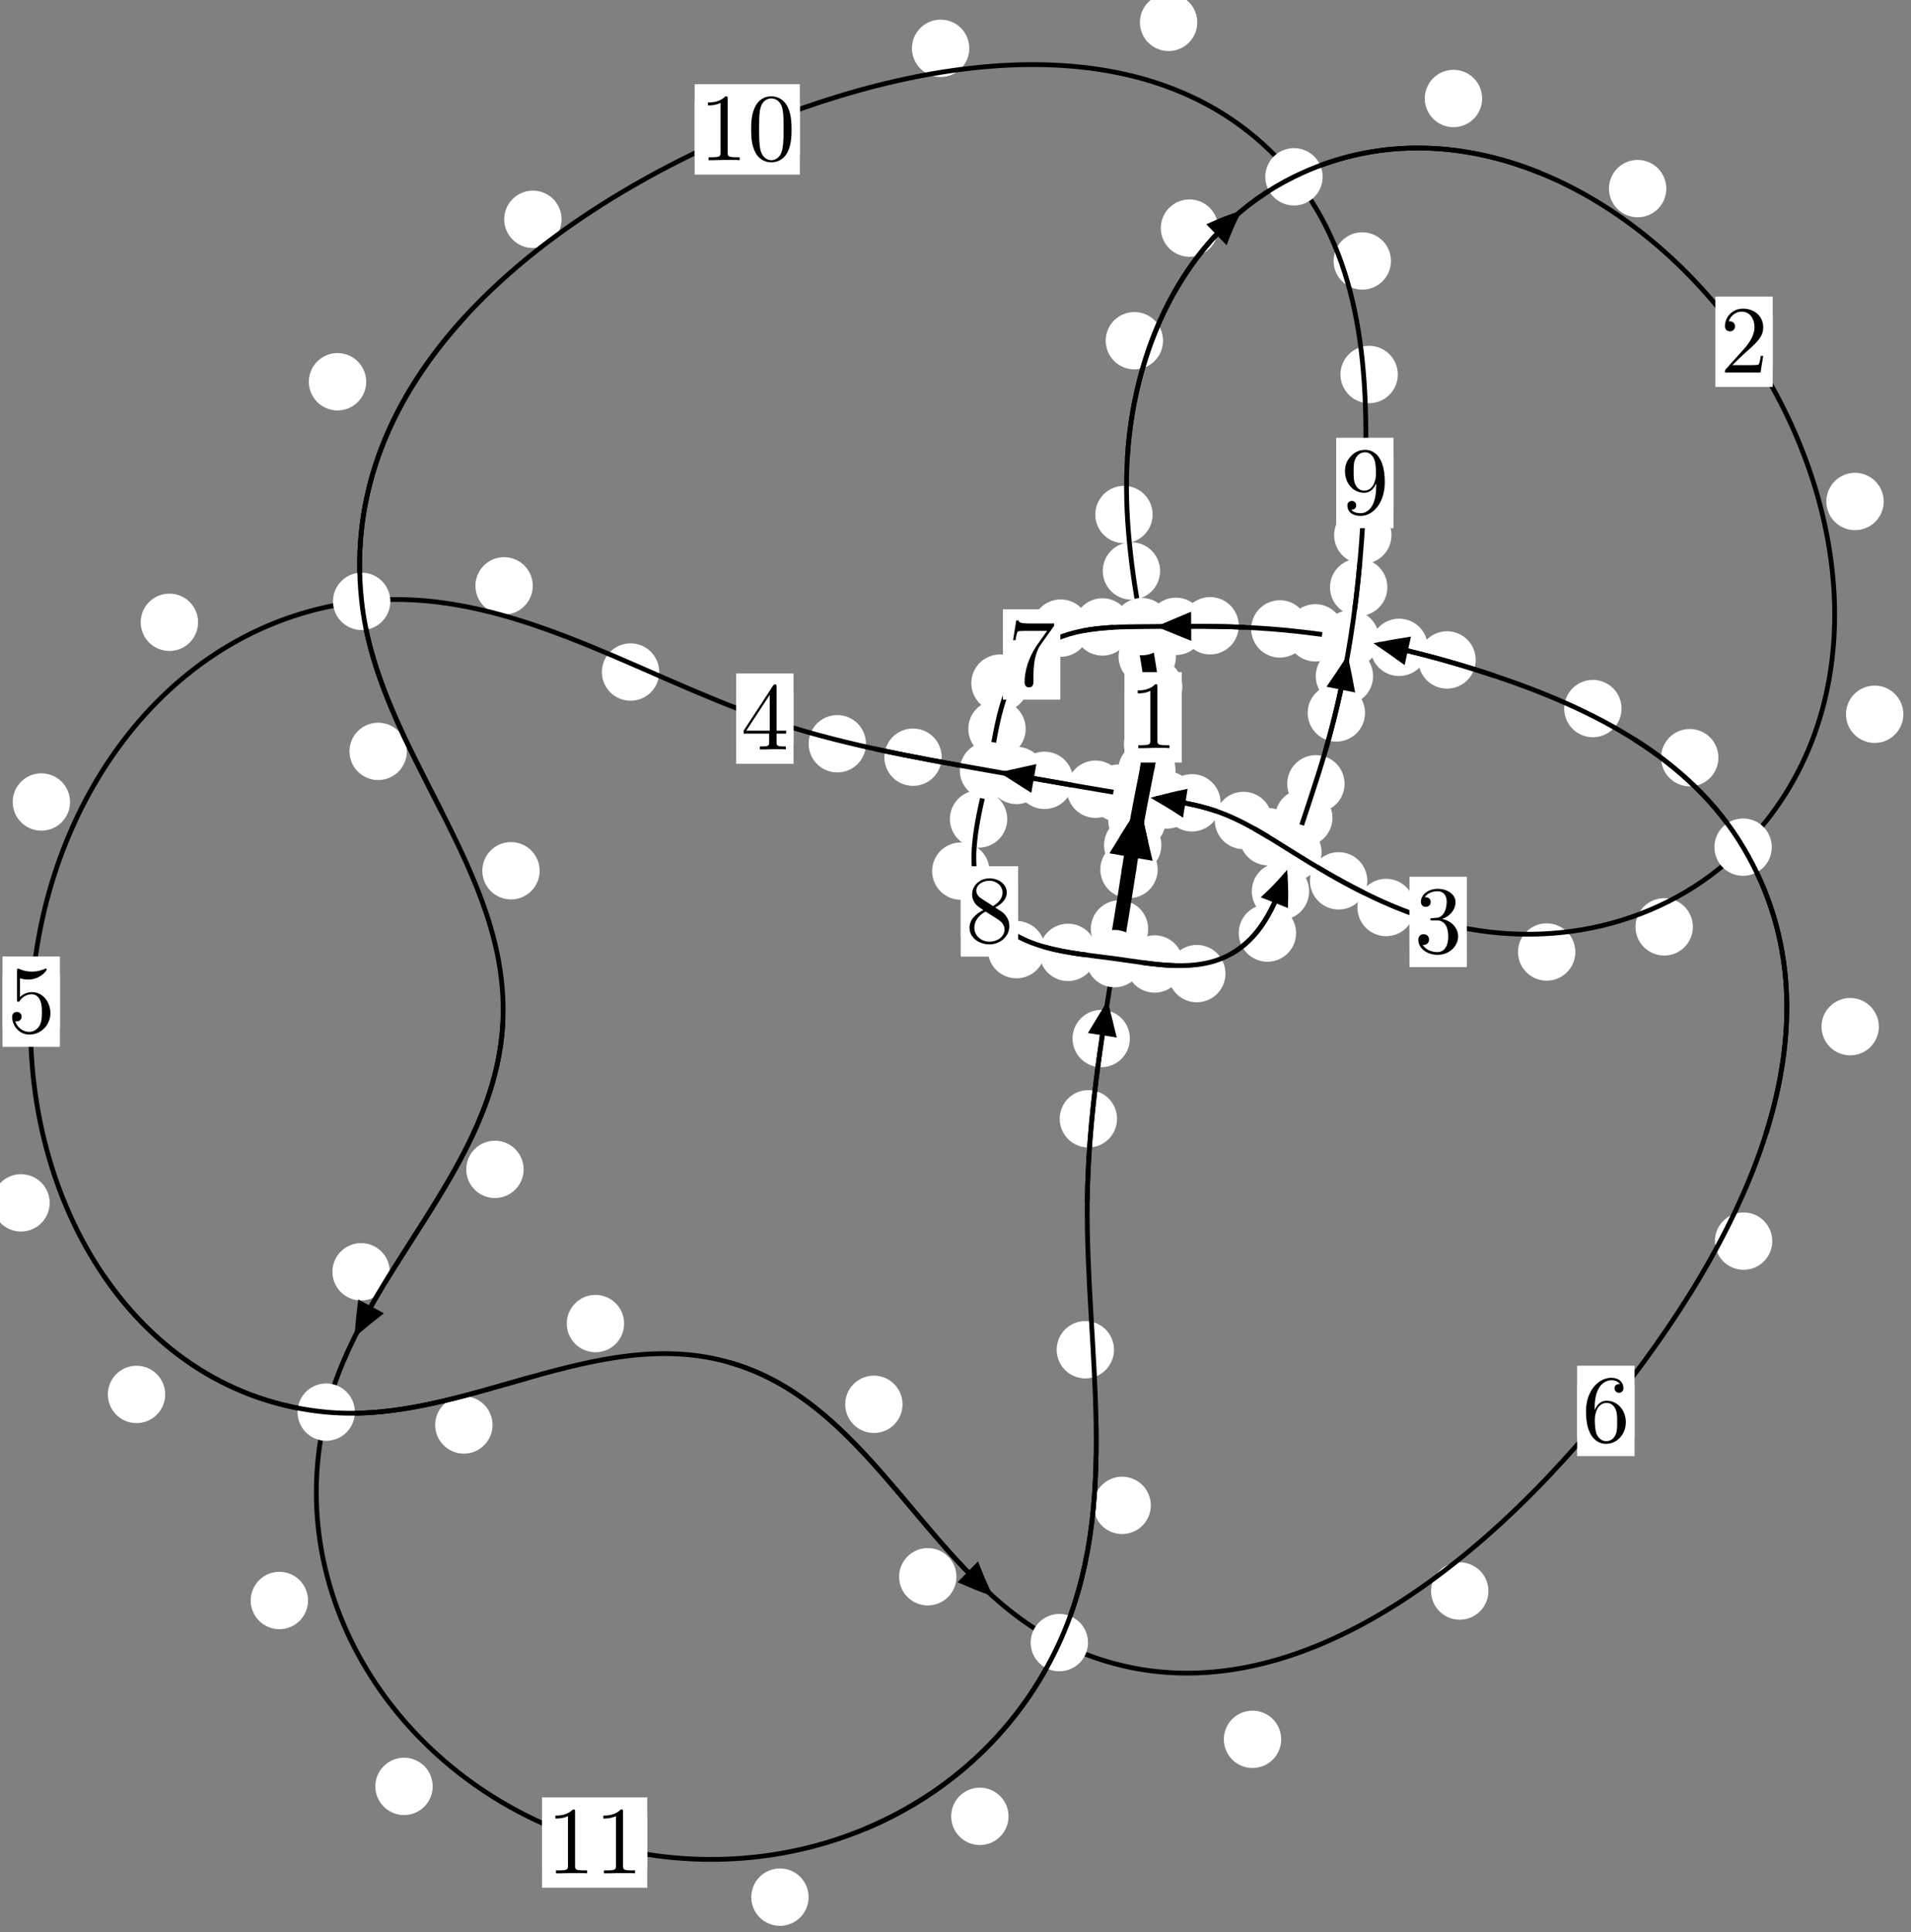 <?xml version="1.0"?>
<!-- Created by MetaPost 1.999 on 2021.07.06:0003 -->
<svg version="1.1" xmlns="http://www.w3.org/2000/svg" xmlns:xlink="http://www.w3.org/1999/xlink" width="199.184" height="201.347" viewBox="0 0 199.184 201.347">
<rect x="0" y="0" width="199.184" height="201.347" fill="#808080" stroke="none"/>
<!-- Original BoundingBox: -119.799850 -117.690781 79.384613 83.656250 -->
  <defs>
    <g transform="scale(0.01,0.01)" id="GLYPHcmr10_48">
      <path style="fill-rule: evenodd;" d="M460 -320C460 -400,455 -480,420 -554C374 -650,292 -666,250 -666C190 -666,117 -640,76 -547C44 -478,39 -400,39 -320C39 -245,43 -155,84 -79C127 2,200 22,249 22C303 22,379 1,423 -94C455 -163,460 -241,460 -320M249 -0C210 -0,151 -25,133 -121C122 -181,122 -273,122 -332C122 -396,122 -462,130 -516C149 -635,224 -644,249 -644C282 -644,348 -626,367 -527C377 -471,377 -395,377 -332C377 -257,377 -189,366 -125C351 -30,294 -0,249 -0"></path>
    </g>
    <g transform="scale(0.01,0.01)" id="GLYPHcmr10_49">
      <path style="fill-rule: evenodd;" d="M294 -640C294 -664,294 -666,271 -666C209 -602,121 -602,89 -602L89 -571C109 -571,168 -571,220 -597L220 -79C220 -43,217 -31,127 -31L95 -31L95 -0L257 -0L130 -3L217 -3L257 -3L297 -3L384 -3L419 -0L419 -31L387 -31C297 -31,294 -42,294 -79"></path>
    </g>
    <g transform="scale(0.01,0.01)" id="GLYPHcmr10_50">
      <path style="fill-rule: evenodd;" d="M127 -77L233 -180C389 -318,449 -372,449 -472C449 -586,359 -666,237 -666C124 -666,50 -574,50 -485C50 -429,100 -429,103 -429C120 -429,155 -441,155 -482C155 -508,137 -534,102 -534C94 -534,92 -534,89 -533C112 -598,166 -635,224 -635C315 -635,358 -554,358 -472C358 -392,308 -313,253 -251L61 -37C50 -26,50 -24,50 -0L421 -0L449 -174L424 -174C419 -144,412 -100,402 -85C395 -77,329 -77,307 -77"></path>
    </g>
    <g transform="scale(0.01,0.01)" id="GLYPHcmr10_51">
      <path style="fill-rule: evenodd;" d="M290 -352C372 -379,430 -449,430 -528C430 -610,342 -666,246 -666C145 -666,69 -606,69 -530C69 -497,91 -478,120 -478C151 -478,171 -500,171 -529C171 -579,124 -579,109 -579C140 -628,206 -641,242 -641C283 -641,338 -619,338 -529C338 -517,336 -459,310 -415C280 -367,246 -364,221 -363C213 -362,189 -360,182 -360C174 -359,167 -358,167 -348C167 -337,174 -337,191 -337L235 -337C317 -337,354 -269,354 -171C354 -35,285 -6,241 -6C198 -6,123 -23,88 -82C123 -77,154 -99,154 -137C154 -173,127 -193,98 -193C74 -193,42 -179,42 -135C42 -44,135 22,244 22C366 22,457 -69,457 -171C457 -253,394 -331,290 -352"></path>
    </g>
    <g transform="scale(0.01,0.01)" id="GLYPHcmr10_52">
      <path style="fill-rule: evenodd;" d="M294 -165L294 -78C294 -42,292 -31,218 -31L197 -31L197 -0L332 -0L238 -3L290 -3L332 -3L374 -3L427 -3L468 -0L468 -31L447 -31C373 -31,371 -42,371 -78L371 -165L471 -165L471 -196L371 -196L371 -651C371 -671,371 -677,355 -677C346 -677,343 -677,335 -665L28 -196L28 -165M300 -196L56 -196L300 -569"></path>
    </g>
    <g transform="scale(0.01,0.01)" id="GLYPHcmr10_53">
      <path style="fill-rule: evenodd;" d="M449 -201C449 -320,367 -420,259 -420C211 -420,168 -404,132 -369L132 -564C152 -558,185 -551,217 -551C340 -551,410 -642,410 -655C410 -661,407 -666,400 -666C399 -666,397 -666,392 -663C372 -654,323 -634,256 -634C216 -634,170 -641,123 -662C115 -665,113 -665,111 -665C101 -665,101 -657,101 -641L101 -345C101 -327,101 -319,115 -319C122 -319,124 -322,128 -328C139 -344,176 -398,257 -398C309 -398,334 -352,342 -334C358 -297,360 -258,360 -208C360 -173,360 -113,336 -71C312 -32,275 -6,229 -6C156 -6,99 -59,82 -118C85 -117,88 -116,99 -116C132 -116,149 -141,149 -165C149 -189,132 -214,99 -214C85 -214,50 -207,50 -161C50 -75,119 22,231 22C347 22,449 -74,449 -201"></path>
    </g>
    <g transform="scale(0.01,0.01)" id="GLYPHcmr10_54">
      <path style="fill-rule: evenodd;" d="M132 -328L132 -352C132 -605,256 -641,307 -641C331 -641,373 -635,395 -601C380 -601,340 -601,340 -556C340 -525,364 -510,386 -510C402 -510,432 -519,432 -558C432 -618,388 -666,305 -666C177 -666,42 -537,42 -316C42 -49,158 22,251 22C362 22,457 -72,457 -204C457 -331,368 -427,257 -427C189 -427,152 -376,132 -328M251 -6C188 -6,158 -66,152 -81C134 -128,134 -208,134 -226C134 -304,166 -404,256 -404C272 -404,318 -404,349 -342C367 -305,367 -254,367 -205C367 -157,367 -107,350 -71C320 -11,274 -6,251 -6"></path>
    </g>
    <g transform="scale(0.01,0.01)" id="GLYPHcmr10_55">
      <path style="fill-rule: evenodd;" d="M476 -609C485 -621,485 -623,485 -644L242 -644C120 -644,118 -657,114 -676L89 -676L56 -470L81 -470C84 -486,93 -549,106 -561C113 -567,191 -567,204 -567L411 -567C400 -551,321 -442,299 -409C209 -274,176 -135,176 -33C176 -23,176 22,222 22C268 22,268 -23,268 -33L268 -84C268 -139,271 -194,279 -248C283 -271,297 -357,341 -419"></path>
    </g>
    <g transform="scale(0.01,0.01)" id="GLYPHcmr10_56">
      <path style="fill-rule: evenodd;" d="M163 -457C117 -487,113 -521,113 -538C113 -599,178 -641,249 -641C322 -641,386 -589,386 -517C386 -460,347 -412,287 -377M309 -362C381 -399,430 -451,430 -517C430 -609,341 -666,250 -666C150 -666,69 -592,69 -499C69 -481,71 -436,113 -389C124 -377,161 -352,186 -335C128 -306,42 -250,42 -151C42 -45,144 22,249 22C362 22,457 -61,457 -168C457 -204,446 -249,408 -291C389 -312,373 -322,309 -362M209 -320L332 -242C360 -223,407 -193,407 -132C407 -58,332 -6,250 -6C164 -6,92 -68,92 -151C92 -209,124 -273,209 -320"></path>
    </g>
    <g transform="scale(0.01,0.01)" id="GLYPHcmr10_57">
      <path style="fill-rule: evenodd;" d="M367 -318L367 -286C367 -52,263 -6,205 -6C188 -6,134 -8,107 -42C151 -42,159 -71,159 -88C159 -119,135 -134,113 -134C97 -134,67 -125,67 -86C67 -19,121 22,206 22C335 22,457 -114,457 -329C457 -598,342 -666,253 -666C198 -666,149 -648,106 -603C65 -558,42 -516,42 -441C42 -316,130 -218,242 -218C303 -218,344 -260,367 -318M243 -241C227 -241,181 -241,150 -304C132 -341,132 -391,132 -440C132 -494,132 -541,153 -578C180 -628,218 -641,253 -641C299 -641,332 -607,349 -562C361 -530,365 -467,365 -421C365 -338,331 -241,243 -241"></path>
    </g>
  </defs>
  <path d="M121.051 88.066C121.051 87.274,120.736 86.514,120.176 85.953C119.615 85.393,118.855 85.078,118.062 85.078C117.27 85.078,116.51 85.393,115.949 85.953C115.389 86.514,115.074 87.274,115.074 88.066C115.074 88.859,115.389 89.619,115.949 90.18C116.51 90.74,117.27 91.055,118.062 91.055C118.855 91.055,119.615 90.74,120.176 90.18C120.736 89.619,121.051 88.859,121.051 88.066Z" style="fill: rgb(100%,100%,100%);stroke: none;"></path>
  <path d="M120.665 90.614C120.665 89.821,120.35 89.061,119.79 88.5C119.229 87.94,118.469 87.625,117.677 87.625C116.884 87.625,116.124 87.94,115.563 88.5C115.003 89.061,114.688 89.821,114.688 90.614C114.688 91.406,115.003 92.166,115.563 92.727C116.124 93.287,116.884 93.602,117.677 93.602C118.469 93.602,119.229 93.287,119.79 92.727C120.35 92.166,120.665 91.406,120.665 90.614Z" style="fill: rgb(100%,100%,100%);stroke: none;"></path>
  <path d="M122.525 80.271C122.525 79.478,122.21 78.718,121.649 78.158C121.089 77.597,120.328 77.282,119.536 77.282C118.743 77.282,117.983 77.597,117.422 78.158C116.862 78.718,116.547 79.478,116.547 80.271C116.547 81.064,116.862 81.824,117.422 82.384C117.983 82.945,118.743 83.26,119.536 83.26C120.328 83.26,121.089 82.945,121.649 82.384C122.21 81.824,122.525 81.064,122.525 80.271Z" style="fill: rgb(100%,100%,100%);stroke: none;"></path>
  <path d="M121.492 85.528C121.492 84.735,121.178 83.975,120.617 83.415C120.057 82.854,119.296 82.539,118.504 82.539C117.711 82.539,116.951 82.854,116.39 83.415C115.83 83.975,115.515 84.735,115.515 85.528C115.515 86.321,115.83 87.081,116.39 87.641C116.951 88.202,117.711 88.517,118.504 88.517C119.296 88.517,120.057 88.202,120.617 87.641C121.178 87.081,121.492 86.321,121.492 85.528Z" style="fill: rgb(100%,100%,100%);stroke: none;"></path>
  <path d="M123.234 71.57C123.234 70.777,122.919 70.017,122.358 69.457C121.798 68.896,121.038 68.581,120.245 68.581C119.452 68.581,118.692 68.896,118.132 69.457C117.571 70.017,117.256 70.777,117.256 71.57C117.256 72.363,117.571 73.123,118.132 73.683C118.692 74.244,119.452 74.559,120.245 74.559C121.038 74.559,121.798 74.244,122.358 73.683C122.919 73.123,123.234 72.363,123.234 71.57Z" style="fill: rgb(100%,100%,100%);stroke: none;"></path>
  <path d="M123.126 77.54C123.126 76.748,122.811 75.988,122.25 75.427C121.69 74.867,120.93 74.552,120.137 74.552C119.344 74.552,118.584 74.867,118.024 75.427C117.463 75.988,117.148 76.748,117.148 77.54C117.148 78.333,117.463 79.093,118.024 79.654C118.584 80.214,119.344 80.529,120.137 80.529C120.93 80.529,121.69 80.214,122.25 79.654C122.811 79.093,123.126 78.333,123.126 77.54Z" style="fill: rgb(100%,100%,100%);stroke: none;"></path>
  <path d="M120.917 59.5C120.917 58.707,120.602 57.947,120.042 57.387C119.481 56.826,118.721 56.511,117.928 56.511C117.136 56.511,116.376 56.826,115.815 57.387C115.255 57.947,114.94 58.707,114.94 59.5C114.94 60.293,115.255 61.053,115.815 61.613C116.376 62.174,117.136 62.489,117.928 62.489C118.721 62.489,119.481 62.174,120.042 61.613C120.602 61.053,120.917 60.293,120.917 59.5Z" style="fill: rgb(100%,100%,100%);stroke: none;"></path>
  <path d="M122.567 68.432C122.567 67.64,122.253 66.879,121.692 66.319C121.132 65.758,120.371 65.444,119.579 65.444C118.786 65.444,118.026 65.758,117.465 66.319C116.905 66.879,116.59 67.64,116.59 68.432C116.59 69.225,116.905 69.985,117.465 70.546C118.026 71.106,118.786 71.421,119.579 71.421C120.371 71.421,121.132 71.106,121.692 70.546C122.253 69.985,122.567 69.225,122.567 68.432Z" style="fill: rgb(100%,100%,100%);stroke: none;"></path>
  <path d="M121.224 35.505C121.224 34.712,120.909 33.952,120.348 33.391C119.788 32.831,119.028 32.516,118.235 32.516C117.442 32.516,116.682 32.831,116.122 33.391C115.561 33.952,115.246 34.712,115.246 35.505C115.246 36.297,115.561 37.057,116.122 37.618C116.682 38.178,117.442 38.493,118.235 38.493C119.028 38.493,119.788 38.178,120.348 37.618C120.909 37.057,121.224 36.297,121.224 35.505Z" style="fill: rgb(100%,100%,100%);stroke: none;"></path>
  <path d="M120.139 53.623C120.139 52.83,119.824 52.07,119.263 51.509C118.703 50.949,117.943 50.634,117.15 50.634C116.357 50.634,115.597 50.949,115.037 51.509C114.476 52.07,114.161 52.83,114.161 53.623C114.161 54.415,114.476 55.176,115.037 55.736C115.597 56.297,116.357 56.611,117.15 56.611C117.943 56.611,118.703 56.297,119.263 55.736C119.824 55.176,120.139 54.415,120.139 53.623Z" style="fill: rgb(100%,100%,100%);stroke: none;"></path>
  <path d="M154.483 10.265C154.483 9.473,154.168 8.712,153.608 8.152C153.047 7.591,152.287 7.277,151.495 7.277C150.702 7.277,149.942 7.591,149.381 8.152C148.821 8.712,148.506 9.473,148.506 10.265C148.506 11.058,148.821 11.818,149.381 12.379C149.942 12.939,150.702 13.254,151.495 13.254C152.287 13.254,153.047 12.939,153.608 12.379C154.168 11.818,154.483 11.058,154.483 10.265Z" style="fill: rgb(100%,100%,100%);stroke: none;"></path>
  <path d="M126.969 23.772C126.969 22.979,126.654 22.219,126.094 21.658C125.533 21.098,124.773 20.783,123.981 20.783C123.188 20.783,122.428 21.098,121.867 21.658C121.307 22.219,120.992 22.979,120.992 23.772C120.992 24.564,121.307 25.324,121.867 25.885C122.428 26.445,123.188 26.76,123.981 26.76C124.773 26.76,125.533 26.445,126.094 25.885C126.654 25.324,126.969 24.564,126.969 23.772Z" style="fill: rgb(100%,100%,100%);stroke: none;"></path>
  <path d="M196.338 52.261C196.338 51.468,196.023 50.708,195.463 50.147C194.902 49.587,194.142 49.272,193.349 49.272C192.557 49.272,191.796 49.587,191.236 50.147C190.675 50.708,190.36 51.468,190.36 52.261C190.36 53.053,190.675 53.813,191.236 54.374C191.796 54.934,192.557 55.249,193.349 55.249C194.142 55.249,194.902 54.934,195.463 54.374C196.023 53.813,196.338 53.053,196.338 52.261Z" style="fill: rgb(100%,100%,100%);stroke: none;"></path>
  <path d="M173.68 19.654C173.68 18.862,173.365 18.101,172.805 17.541C172.244 16.98,171.484 16.666,170.691 16.666C169.899 16.666,169.139 16.98,168.578 17.541C168.018 18.101,167.703 18.862,167.703 19.654C167.703 20.447,168.018 21.207,168.578 21.768C169.139 22.328,169.899 22.643,170.691 22.643C171.484 22.643,172.244 22.328,172.805 21.768C173.365 21.207,173.68 20.447,173.68 19.654Z" style="fill: rgb(100%,100%,100%);stroke: none;"></path>
  <path d="M176.447 96.591C176.447 95.798,176.132 95.038,175.572 94.477C175.011 93.917,174.251 93.602,173.459 93.602C172.666 93.602,171.906 93.917,171.345 94.477C170.785 95.038,170.47 95.798,170.47 96.591C170.47 97.383,170.785 98.144,171.345 98.704C171.906 99.265,172.666 99.579,173.459 99.579C174.251 99.579,175.011 99.265,175.572 98.704C176.132 98.144,176.447 97.383,176.447 96.591Z" style="fill: rgb(100%,100%,100%);stroke: none;"></path>
  <path d="M198.385 74.434C198.385 73.642,198.07 72.881,197.509 72.321C196.949 71.76,196.189 71.446,195.396 71.446C194.603 71.446,193.843 71.76,193.283 72.321C192.722 72.881,192.407 73.642,192.407 74.434C192.407 75.227,192.722 75.987,193.283 76.548C193.843 77.108,194.603 77.423,195.396 77.423C196.189 77.423,196.949 77.108,197.509 76.548C198.07 75.987,198.385 75.227,198.385 74.434Z" style="fill: rgb(100%,100%,100%);stroke: none;"></path>
  <path d="M147.461 94.57C147.461 93.778,147.146 93.018,146.585 92.457C146.025 91.897,145.265 91.582,144.472 91.582C143.679 91.582,142.919 91.897,142.359 92.457C141.798 93.018,141.483 93.778,141.483 94.57C141.483 95.363,141.798 96.123,142.359 96.684C142.919 97.244,143.679 97.559,144.472 97.559C145.265 97.559,146.025 97.244,146.585 96.684C147.146 96.123,147.461 95.363,147.461 94.57Z" style="fill: rgb(100%,100%,100%);stroke: none;"></path>
  <path d="M164.199 99.209C164.199 98.417,163.884 97.657,163.324 97.096C162.763 96.536,162.003 96.221,161.21 96.221C160.418 96.221,159.657 96.536,159.097 97.096C158.536 97.657,158.222 98.417,158.222 99.209C158.222 100.002,158.536 100.762,159.097 101.323C159.657 101.883,160.418 102.198,161.21 102.198C162.003 102.198,162.763 101.883,163.324 101.323C163.884 100.762,164.199 100.002,164.199 99.209Z" style="fill: rgb(100%,100%,100%);stroke: none;"></path>
  <path d="M135.162 87.194C135.162 86.401,134.847 85.641,134.287 85.08C133.726 84.52,132.966 84.205,132.174 84.205C131.381 84.205,130.621 84.52,130.06 85.08C129.5 85.641,129.185 86.401,129.185 87.194C129.185 87.986,129.5 88.746,130.06 89.307C130.621 89.867,131.381 90.182,132.174 90.182C132.966 90.182,133.726 89.867,134.287 89.307C134.847 88.746,135.162 87.986,135.162 87.194Z" style="fill: rgb(100%,100%,100%);stroke: none;"></path>
  <path d="M142.514 91.794C142.514 91.001,142.199 90.241,141.639 89.681C141.078 89.12,140.318 88.805,139.525 88.805C138.733 88.805,137.973 89.12,137.412 89.681C136.852 90.241,136.537 91.001,136.537 91.794C136.537 92.587,136.852 93.347,137.412 93.907C137.973 94.468,138.733 94.783,139.525 94.783C140.318 94.783,141.078 94.468,141.639 93.907C142.199 93.347,142.514 92.587,142.514 91.794Z" style="fill: rgb(100%,100%,100%);stroke: none;"></path>
  <path d="M127.224 83.662C127.224 82.869,126.909 82.109,126.349 81.548C125.788 80.988,125.028 80.673,124.235 80.673C123.443 80.673,122.683 80.988,122.122 81.548C121.562 82.109,121.247 82.869,121.247 83.662C121.247 84.454,121.562 85.215,122.122 85.775C122.683 86.336,123.443 86.651,124.235 86.651C125.028 86.651,125.788 86.336,126.349 85.775C126.909 85.215,127.224 84.454,127.224 83.662Z" style="fill: rgb(100%,100%,100%);stroke: none;"></path>
  <path d="M132.599 85.502C132.599 84.709,132.284 83.949,131.723 83.389C131.163 82.828,130.403 82.513,129.61 82.513C128.817 82.513,128.057 82.828,127.497 83.389C126.936 83.949,126.621 84.709,126.621 85.502C126.621 86.295,126.936 87.055,127.497 87.615C128.057 88.176,128.817 88.491,129.61 88.491C130.403 88.491,131.163 88.176,131.723 87.615C132.284 87.055,132.599 86.295,132.599 85.502Z" style="fill: rgb(100%,100%,100%);stroke: none;"></path>
  <path d="M119.577 82.657C119.577 81.865,119.263 81.105,118.702 80.544C118.142 79.984,117.381 79.669,116.589 79.669C115.796 79.669,115.036 79.984,114.475 80.544C113.915 81.105,113.6 81.865,113.6 82.657C113.6 83.45,113.915 84.21,114.475 84.771C115.036 85.331,115.796 85.646,116.589 85.646C117.381 85.646,118.142 85.331,118.702 84.771C119.263 84.21,119.577 83.45,119.577 82.657Z" style="fill: rgb(100%,100%,100%);stroke: none;"></path>
  <path d="M124.593 83.37C124.593 82.577,124.278 81.817,123.717 81.257C123.157 80.696,122.397 80.381,121.604 80.381C120.811 80.381,120.051 80.696,119.491 81.257C118.93 81.817,118.615 82.577,118.615 83.37C118.615 84.163,118.93 84.923,119.491 85.483C120.051 86.044,120.811 86.359,121.604 86.359C122.397 86.359,123.157 86.044,123.717 85.483C124.278 84.923,124.593 84.163,124.593 83.37Z" style="fill: rgb(100%,100%,100%);stroke: none;"></path>
  <path d="M111.857 81.321C111.857 80.528,111.542 79.768,110.982 79.208C110.421 78.647,109.661 78.332,108.868 78.332C108.076 78.332,107.316 78.647,106.755 79.208C106.195 79.768,105.88 80.528,105.88 81.321C105.88 82.114,106.195 82.874,106.755 83.434C107.316 83.995,108.076 84.31,108.868 84.31C109.661 84.31,110.421 83.995,110.982 83.434C111.542 82.874,111.857 82.114,111.857 81.321Z" style="fill: rgb(100%,100%,100%);stroke: none;"></path>
  <path d="M117.177 82.245C117.177 81.452,116.862 80.692,116.302 80.131C115.741 79.571,114.981 79.256,114.188 79.256C113.396 79.256,112.635 79.571,112.075 80.131C111.514 80.692,111.2 81.452,111.2 82.245C111.2 83.037,111.514 83.798,112.075 84.358C112.635 84.919,113.396 85.233,114.188 85.233C114.981 85.233,115.741 84.919,116.302 84.358C116.862 83.798,117.177 83.037,117.177 82.245Z" style="fill: rgb(100%,100%,100%);stroke: none;"></path>
  <path d="M98.152 78.908C98.152 78.115,97.837 77.355,97.277 76.794C96.716 76.234,95.956 75.919,95.163 75.919C94.371 75.919,93.61 76.234,93.05 76.794C92.49 77.355,92.175 78.115,92.175 78.908C92.175 79.7,92.49 80.46,93.05 81.021C93.61 81.581,94.371 81.896,95.163 81.896C95.956 81.896,96.716 81.581,97.277 81.021C97.837 80.46,98.152 79.7,98.152 78.908Z" style="fill: rgb(100%,100%,100%);stroke: none;"></path>
  <path d="M108.938 80.808C108.938 80.015,108.623 79.255,108.062 78.694C107.502 78.134,106.742 77.819,105.949 77.819C105.156 77.819,104.396 78.134,103.836 78.694C103.275 79.255,102.96 80.015,102.96 80.808C102.96 81.6,103.275 82.361,103.836 82.921C104.396 83.481,105.156 83.796,105.949 83.796C106.742 83.796,107.502 83.481,108.062 82.921C108.623 82.361,108.938 81.6,108.938 80.808Z" style="fill: rgb(100%,100%,100%);stroke: none;"></path>
  <path d="M68.712 70.034C68.712 69.241,68.397 68.481,67.836 67.92C67.276 67.36,66.516 67.045,65.723 67.045C64.93 67.045,64.17 67.36,63.61 67.92C63.049 68.481,62.734 69.241,62.734 70.034C62.734 70.826,63.049 71.586,63.61 72.147C64.17 72.707,64.93 73.022,65.723 73.022C66.516 73.022,67.276 72.707,67.836 72.147C68.397 71.586,68.712 70.826,68.712 70.034Z" style="fill: rgb(100%,100%,100%);stroke: none;"></path>
  <path d="M90.261 77.507C90.261 76.714,89.946 75.954,89.385 75.394C88.825 74.833,88.065 74.518,87.272 74.518C86.479 74.518,85.719 74.833,85.159 75.394C84.598 75.954,84.283 76.714,84.283 77.507C84.283 78.3,84.598 79.06,85.159 79.62C85.719 80.181,86.479 80.496,87.272 80.496C88.065 80.496,88.825 80.181,89.385 79.62C89.946 79.06,90.261 78.3,90.261 77.507Z" style="fill: rgb(100%,100%,100%);stroke: none;"></path>
  <path d="M20.645 64.85C20.645 64.057,20.33 63.297,19.77 62.736C19.209 62.176,18.449 61.861,17.656 61.861C16.864 61.861,16.103 62.176,15.543 62.736C14.982 63.297,14.667 64.057,14.667 64.85C14.667 65.642,14.982 66.402,15.543 66.963C16.103 67.523,16.864 67.838,17.656 67.838C18.449 67.838,19.209 67.523,19.77 66.963C20.33 66.402,20.645 65.642,20.645 64.85Z" style="fill: rgb(100%,100%,100%);stroke: none;"></path>
  <path d="M55.531 61.051C55.531 60.258,55.216 59.498,54.656 58.938C54.095 58.377,53.335 58.062,52.542 58.062C51.75 58.062,50.989 58.377,50.429 58.938C49.868 59.498,49.553 60.258,49.553 61.051C49.553 61.844,49.868 62.604,50.429 63.164C50.989 63.725,51.75 64.04,52.542 64.04C53.335 64.04,54.095 63.725,54.656 63.164C55.216 62.604,55.531 61.844,55.531 61.051Z" style="fill: rgb(100%,100%,100%);stroke: none;"></path>
  <path d="M5.178 125.35C5.178 124.558,4.863 123.798,4.302 123.237C3.742 122.677,2.982 122.362,2.189 122.362C1.396 122.362,0.636 122.677,0.076 123.237C-0.485 123.798,-0.8 124.558,-0.8 125.35C-0.8 126.143,-0.485 126.903,0.076 127.464C0.636 128.024,1.396 128.339,2.189 128.339C2.982 128.339,3.742 128.024,4.302 127.464C4.863 126.903,5.178 126.143,5.178 125.35Z" style="fill: rgb(100%,100%,100%);stroke: none;"></path>
  <path d="M7.3 83.577C7.3 82.784,6.985 82.024,6.425 81.463C5.864 80.903,5.104 80.588,4.312 80.588C3.519 80.588,2.759 80.903,2.198 81.463C1.638 82.024,1.323 82.784,1.323 83.577C1.323 84.369,1.638 85.129,2.198 85.69C2.759 86.25,3.519 86.565,4.312 86.565C5.104 86.565,5.864 86.25,6.425 85.69C6.985 85.129,7.3 84.369,7.3 83.577Z" style="fill: rgb(100%,100%,100%);stroke: none;"></path>
  <path d="M51.336 148.496C51.336 147.703,51.021 146.943,50.461 146.383C49.9 145.822,49.14 145.507,48.348 145.507C47.555 145.507,46.795 145.822,46.234 146.383C45.674 146.943,45.359 147.703,45.359 148.496C45.359 149.289,45.674 150.049,46.234 150.609C46.795 151.17,47.555 151.485,48.348 151.485C49.14 151.485,49.9 151.17,50.461 150.609C51.021 150.049,51.336 149.289,51.336 148.496Z" style="fill: rgb(100%,100%,100%);stroke: none;"></path>
  <path d="M17.218 145.314C17.218 144.521,16.903 143.761,16.343 143.2C15.782 142.64,15.022 142.325,14.229 142.325C13.437 142.325,12.676 142.64,12.116 143.2C11.556 143.761,11.241 144.521,11.241 145.314C11.241 146.106,11.556 146.867,12.116 147.427C12.676 147.988,13.437 148.303,14.229 148.303C15.022 148.303,15.782 147.988,16.343 147.427C16.903 146.867,17.218 146.106,17.218 145.314Z" style="fill: rgb(100%,100%,100%);stroke: none;"></path>
  <path d="M94.073 146.345C94.073 145.552,93.758 144.792,93.198 144.231C92.637 143.671,91.877 143.356,91.084 143.356C90.292 143.356,89.532 143.671,88.971 144.231C88.411 144.792,88.096 145.552,88.096 146.345C88.096 147.137,88.411 147.897,88.971 148.458C89.532 149.018,90.292 149.333,91.084 149.333C91.877 149.333,92.637 149.018,93.198 148.458C93.758 147.897,94.073 147.137,94.073 146.345Z" style="fill: rgb(100%,100%,100%);stroke: none;"></path>
  <path d="M65.052 137.93C65.052 137.138,64.737 136.378,64.177 135.817C63.616 135.257,62.856 134.942,62.063 134.942C61.271 134.942,60.51 135.257,59.95 135.817C59.389 136.378,59.074 137.138,59.074 137.93C59.074 138.723,59.389 139.483,59.95 140.044C60.51 140.604,61.271 140.919,62.063 140.919C62.856 140.919,63.616 140.604,64.177 140.044C64.737 139.483,65.052 138.723,65.052 137.93Z" style="fill: rgb(100%,100%,100%);stroke: none;"></path>
  <path d="M133.539 181.257C133.539 180.464,133.224 179.704,132.663 179.143C132.103 178.583,131.343 178.268,130.55 178.268C129.757 178.268,128.997 178.583,128.437 179.143C127.876 179.704,127.561 180.464,127.561 181.257C127.561 182.049,127.876 182.809,128.437 183.37C128.997 183.93,129.757 184.245,130.55 184.245C131.343 184.245,132.103 183.93,132.663 183.37C133.224 182.809,133.539 182.049,133.539 181.257Z" style="fill: rgb(100%,100%,100%);stroke: none;"></path>
  <path d="M99.691 164.314C99.691 163.522,99.376 162.761,98.816 162.201C98.255 161.64,97.495 161.325,96.702 161.325C95.91 161.325,95.149 161.64,94.589 162.201C94.028 162.761,93.714 163.522,93.714 164.314C93.714 165.107,94.028 165.867,94.589 166.428C95.149 166.988,95.91 167.303,96.702 167.303C97.495 167.303,98.255 166.988,98.816 166.428C99.376 165.867,99.691 165.107,99.691 164.314Z" style="fill: rgb(100%,100%,100%);stroke: none;"></path>
  <path d="M184.725 129.338C184.725 128.545,184.41 127.785,183.849 127.224C183.289 126.664,182.529 126.349,181.736 126.349C180.943 126.349,180.183 126.664,179.623 127.224C179.062 127.785,178.747 128.545,178.747 129.338C178.747 130.13,179.062 130.89,179.623 131.451C180.183 132.011,180.943 132.326,181.736 132.326C182.529 132.326,183.289 132.011,183.849 131.451C184.41 130.89,184.725 130.13,184.725 129.338Z" style="fill: rgb(100%,100%,100%);stroke: none;"></path>
  <path d="M155.138 165.803C155.138 165.011,154.823 164.25,154.262 163.69C153.702 163.129,152.941 162.815,152.149 162.815C151.356 162.815,150.596 163.129,150.035 163.69C149.475 164.25,149.16 165.011,149.16 165.803C149.16 166.596,149.475 167.356,150.035 167.917C150.596 168.477,151.356 168.792,152.149 168.792C152.941 168.792,153.702 168.477,154.262 167.917C154.823 167.356,155.138 166.596,155.138 165.803Z" style="fill: rgb(100%,100%,100%);stroke: none;"></path>
  <path d="M179.111 78.957C179.111 78.164,178.796 77.404,178.236 76.843C177.675 76.283,176.915 75.968,176.123 75.968C175.33 75.968,174.57 76.283,174.009 76.843C173.449 77.404,173.134 78.164,173.134 78.957C173.134 79.749,173.449 80.51,174.009 81.07C174.57 81.63,175.33 81.945,176.123 81.945C176.915 81.945,177.675 81.63,178.236 81.07C178.796 80.51,179.111 79.749,179.111 78.957Z" style="fill: rgb(100%,100%,100%);stroke: none;"></path>
  <path d="M195.833 106.99C195.833 106.198,195.518 105.437,194.957 104.877C194.397 104.316,193.637 104.001,192.844 104.001C192.051 104.001,191.291 104.316,190.731 104.877C190.17 105.437,189.855 106.198,189.855 106.99C189.855 107.783,190.17 108.543,190.731 109.104C191.291 109.664,192.051 109.979,192.844 109.979C193.637 109.979,194.397 109.664,194.957 109.104C195.518 108.543,195.833 107.783,195.833 106.99Z" style="fill: rgb(100%,100%,100%);stroke: none;"></path>
  <path d="M153.812 68.773C153.812 67.981,153.498 67.22,152.937 66.66C152.377 66.099,151.616 65.785,150.824 65.785C150.031 65.785,149.271 66.099,148.71 66.66C148.15 67.22,147.835 67.981,147.835 68.773C147.835 69.566,148.15 70.326,148.71 70.887C149.271 71.447,150.031 71.762,150.824 71.762C151.616 71.762,152.377 71.447,152.937 70.887C153.498 70.326,153.812 69.566,153.812 68.773Z" style="fill: rgb(100%,100%,100%);stroke: none;"></path>
  <path d="M169.014 73.842C169.014 73.049,168.699 72.289,168.138 71.729C167.578 71.168,166.818 70.853,166.025 70.853C165.232 70.853,164.472 71.168,163.911 71.729C163.351 72.289,163.036 73.049,163.036 73.842C163.036 74.635,163.351 75.395,163.911 75.955C164.472 76.516,165.232 76.831,166.025 76.831C166.818 76.831,167.578 76.516,168.138 75.955C168.699 75.395,169.014 74.635,169.014 73.842Z" style="fill: rgb(100%,100%,100%);stroke: none;"></path>
  <path d="M140.083 65.948C140.083 65.155,139.768 64.395,139.207 63.834C138.647 63.274,137.887 62.959,137.094 62.959C136.301 62.959,135.541 63.274,134.981 63.834C134.42 64.395,134.105 65.155,134.105 65.948C134.105 66.74,134.42 67.5,134.981 68.061C135.541 68.621,136.301 68.936,137.094 68.936C137.887 68.936,138.647 68.621,139.207 68.061C139.768 67.5,140.083 66.74,140.083 65.948Z" style="fill: rgb(100%,100%,100%);stroke: none;"></path>
  <path d="M148.82 67.46C148.82 66.668,148.506 65.908,147.945 65.347C147.385 64.787,146.624 64.472,145.832 64.472C145.039 64.472,144.279 64.787,143.718 65.347C143.158 65.908,142.843 66.668,142.843 67.46C142.843 68.253,143.158 69.013,143.718 69.574C144.279 70.134,145.039 70.449,145.832 70.449C146.624 70.449,147.385 70.134,147.945 69.574C148.506 69.013,148.82 68.253,148.82 67.46Z" style="fill: rgb(100%,100%,100%);stroke: none;"></path>
  <path d="M129.118 65.211C129.118 64.419,128.803 63.659,128.242 63.098C127.682 62.538,126.922 62.223,126.129 62.223C125.336 62.223,124.576 62.538,124.016 63.098C123.455 63.659,123.14 64.419,123.14 65.211C123.14 66.004,123.455 66.764,124.016 67.325C124.576 67.885,125.336 68.2,126.129 68.2C126.922 68.2,127.682 67.885,128.242 67.325C128.803 66.764,129.118 66.004,129.118 65.211Z" style="fill: rgb(100%,100%,100%);stroke: none;"></path>
  <path d="M136.388 65.541C136.388 64.748,136.073 63.988,135.513 63.428C134.952 62.867,134.192 62.552,133.399 62.552C132.607 62.552,131.846 62.867,131.286 63.428C130.725 63.988,130.411 64.748,130.411 65.541C130.411 66.334,130.725 67.094,131.286 67.654C131.846 68.215,132.607 68.53,133.399 68.53C134.192 68.53,134.952 68.215,135.513 67.654C136.073 67.094,136.388 66.334,136.388 65.541Z" style="fill: rgb(100%,100%,100%);stroke: none;"></path>
  <path d="M117.892 65.334C117.892 64.541,117.577 63.781,117.017 63.221C116.456 62.66,115.696 62.345,114.904 62.345C114.111 62.345,113.351 62.66,112.79 63.221C112.23 63.781,111.915 64.541,111.915 65.334C111.915 66.127,112.23 66.887,112.79 67.447C113.351 68.008,114.111 68.323,114.904 68.323C115.696 68.323,116.456 68.008,117.017 67.447C117.577 66.887,117.892 66.127,117.892 65.334Z" style="fill: rgb(100%,100%,100%);stroke: none;"></path>
  <path d="M125.553 65.27C125.553 64.478,125.238 63.717,124.677 63.157C124.117 62.596,123.357 62.281,122.564 62.281C121.771 62.281,121.011 62.596,120.451 63.157C119.89 63.717,119.575 64.478,119.575 65.27C119.575 66.063,119.89 66.823,120.451 67.384C121.011 67.944,121.771 68.259,122.564 68.259C123.357 68.259,124.117 67.944,124.677 67.384C125.238 66.823,125.553 66.063,125.553 65.27Z" style="fill: rgb(100%,100%,100%);stroke: none;"></path>
  <path d="M107.219 71.191C107.219 70.398,106.904 69.638,106.343 69.077C105.783 68.517,105.023 68.202,104.23 68.202C103.437 68.202,102.677 68.517,102.117 69.077C101.556 69.638,101.241 70.398,101.241 71.191C101.241 71.983,101.556 72.743,102.117 73.304C102.677 73.864,103.437 74.179,104.23 74.179C105.023 74.179,105.783 73.864,106.343 73.304C106.904 72.743,107.219 71.983,107.219 71.191Z" style="fill: rgb(100%,100%,100%);stroke: none;"></path>
  <path d="M113.546 65.457C113.546 64.664,113.231 63.904,112.671 63.344C112.11 62.783,111.35 62.468,110.557 62.468C109.765 62.468,109.005 62.783,108.444 63.344C107.884 63.904,107.569 64.664,107.569 65.457C107.569 66.25,107.884 67.01,108.444 67.57C109.005 68.131,109.765 68.446,110.557 68.446C111.35 68.446,112.11 68.131,112.671 67.57C113.231 67.01,113.546 66.25,113.546 65.457Z" style="fill: rgb(100%,100%,100%);stroke: none;"></path>
  <path d="M104.985 85.35C104.985 84.557,104.67 83.797,104.109 83.237C103.549 82.676,102.788 82.361,101.996 82.361C101.203 82.361,100.443 82.676,99.882 83.237C99.322 83.797,99.007 84.557,99.007 85.35C99.007 86.143,99.322 86.903,99.882 87.463C100.443 88.024,101.203 88.339,101.996 88.339C102.788 88.339,103.549 88.024,104.109 87.463C104.67 86.903,104.985 86.143,104.985 85.35Z" style="fill: rgb(100%,100%,100%);stroke: none;"></path>
  <path d="M106.906 75.956C106.906 75.163,106.591 74.403,106.03 73.842C105.47 73.282,104.71 72.967,103.917 72.967C103.124 72.967,102.364 73.282,101.804 73.842C101.243 74.403,100.928 75.163,100.928 75.956C100.928 76.748,101.243 77.509,101.804 78.069C102.364 78.63,103.124 78.944,103.917 78.944C104.71 78.944,105.47 78.63,106.03 78.069C106.591 77.509,106.906 76.748,106.906 75.956Z" style="fill: rgb(100%,100%,100%);stroke: none;"></path>
  <path d="M108.935 98.963C108.935 98.17,108.62 97.41,108.059 96.849C107.499 96.289,106.739 95.974,105.946 95.974C105.153 95.974,104.393 96.289,103.833 96.849C103.272 97.41,102.957 98.17,102.957 98.963C102.957 99.755,103.272 100.515,103.833 101.076C104.393 101.636,105.153 101.951,105.946 101.951C106.739 101.951,107.499 101.636,108.059 101.076C108.62 100.515,108.935 99.755,108.935 98.963Z" style="fill: rgb(100%,100%,100%);stroke: none;"></path>
  <path d="M103.134 90.779C103.134 89.986,102.819 89.226,102.259 88.665C101.699 88.105,100.938 87.79,100.146 87.79C99.353 87.79,98.593 88.105,98.032 88.665C97.472 89.226,97.157 89.986,97.157 90.779C97.157 91.571,97.472 92.332,98.032 92.892C98.593 93.453,99.353 93.768,100.146 93.768C100.938 93.768,101.699 93.453,102.259 92.892C102.819 92.332,103.134 91.571,103.134 90.779Z" style="fill: rgb(100%,100%,100%);stroke: none;"></path>
  <path d="M123.331 100.457C123.331 99.665,123.016 98.905,122.455 98.344C121.895 97.784,121.134 97.469,120.342 97.469C119.549 97.469,118.789 97.784,118.228 98.344C117.668 98.905,117.353 99.665,117.353 100.457C117.353 101.25,117.668 102.01,118.228 102.571C118.789 103.131,119.549 103.446,120.342 103.446C121.134 103.446,121.895 103.131,122.455 102.571C123.016 102.01,123.331 101.25,123.331 100.457Z" style="fill: rgb(100%,100%,100%);stroke: none;"></path>
  <path d="M114.306 99.248C114.306 98.455,113.991 97.695,113.43 97.135C112.87 96.574,112.11 96.259,111.317 96.259C110.524 96.259,109.764 96.574,109.204 97.135C108.643 97.695,108.328 98.455,108.328 99.248C108.328 100.041,108.643 100.801,109.204 101.361C109.764 101.922,110.524 102.237,111.317 102.237C112.11 102.237,112.87 101.922,113.43 101.361C113.991 100.801,114.306 100.041,114.306 99.248Z" style="fill: rgb(100%,100%,100%);stroke: none;"></path>
  <path d="M135.092 97.235C135.092 96.443,134.777 95.682,134.217 95.122C133.656 94.561,132.896 94.247,132.103 94.247C131.311 94.247,130.551 94.561,129.99 95.122C129.43 95.682,129.115 96.443,129.115 97.235C129.115 98.028,129.43 98.788,129.99 99.349C130.551 99.909,131.311 100.224,132.103 100.224C132.896 100.224,133.656 99.909,134.217 99.349C134.777 98.788,135.092 98.028,135.092 97.235Z" style="fill: rgb(100%,100%,100%);stroke: none;"></path>
  <path d="M127.73 101.461C127.73 100.668,127.415 99.908,126.855 99.347C126.294 98.787,125.534 98.472,124.741 98.472C123.949 98.472,123.189 98.787,122.628 99.347C122.068 99.908,121.753 100.668,121.753 101.461C121.753 102.253,122.068 103.014,122.628 103.574C123.189 104.135,123.949 104.449,124.741 104.449C125.534 104.449,126.294 104.135,126.855 103.574C127.415 103.014,127.73 102.253,127.73 101.461Z" style="fill: rgb(100%,100%,100%);stroke: none;"></path>
  <path d="M138.881 85.225C138.881 84.432,138.566 83.672,138.005 83.112C137.445 82.551,136.685 82.236,135.892 82.236C135.099 82.236,134.339 82.551,133.779 83.112C133.218 83.672,132.903 84.432,132.903 85.225C132.903 86.018,133.218 86.778,133.779 87.338C134.339 87.899,135.099 88.214,135.892 88.214C136.685 88.214,137.445 87.899,138.005 87.338C138.566 86.778,138.881 86.018,138.881 85.225Z" style="fill: rgb(100%,100%,100%);stroke: none;"></path>
  <path d="M136.452 92.88C136.452 92.087,136.137 91.327,135.576 90.767C135.016 90.206,134.256 89.891,133.463 89.891C132.67 89.891,131.91 90.206,131.35 90.767C130.789 91.327,130.474 92.087,130.474 92.88C130.474 93.673,130.789 94.433,131.35 94.993C131.91 95.554,132.67 95.869,133.463 95.869C134.256 95.869,135.016 95.554,135.576 94.993C136.137 94.433,136.452 93.673,136.452 92.88Z" style="fill: rgb(100%,100%,100%);stroke: none;"></path>
  <path d="M142.275 74.296C142.275 73.503,141.96 72.743,141.4 72.183C140.839 71.622,140.079 71.307,139.286 71.307C138.494 71.307,137.734 71.622,137.173 72.183C136.613 72.743,136.298 73.503,136.298 74.296C136.298 75.089,136.613 75.849,137.173 76.409C137.734 76.97,138.494 77.285,139.286 77.285C140.079 77.285,140.839 76.97,141.4 76.409C141.96 75.849,142.275 75.089,142.275 74.296Z" style="fill: rgb(100%,100%,100%);stroke: none;"></path>
  <path d="M140.144 81.681C140.144 80.888,139.829 80.128,139.269 79.568C138.708 79.007,137.948 78.692,137.155 78.692C136.363 78.692,135.603 79.007,135.042 79.568C134.482 80.128,134.167 80.888,134.167 81.681C134.167 82.474,134.482 83.234,135.042 83.794C135.603 84.355,136.363 84.67,137.155 84.67C137.948 84.67,138.708 84.355,139.269 83.794C139.829 83.234,140.144 82.474,140.144 81.681Z" style="fill: rgb(100%,100%,100%);stroke: none;"></path>
  <path d="M144.604 61.204C144.604 60.411,144.289 59.651,143.728 59.091C143.168 58.53,142.408 58.215,141.615 58.215C140.822 58.215,140.062 58.53,139.502 59.091C138.941 59.651,138.626 60.411,138.626 61.204C138.626 61.997,138.941 62.757,139.502 63.317C140.062 63.878,140.822 64.193,141.615 64.193C142.408 64.193,143.168 63.878,143.728 63.317C144.289 62.757,144.604 61.997,144.604 61.204Z" style="fill: rgb(100%,100%,100%);stroke: none;"></path>
  <path d="M143.12 70.458C143.12 69.665,142.805 68.905,142.245 68.345C141.684 67.784,140.924 67.469,140.131 67.469C139.339 67.469,138.578 67.784,138.018 68.345C137.457 68.905,137.142 69.665,137.142 70.458C137.142 71.251,137.457 72.011,138.018 72.571C138.578 73.132,139.339 73.447,140.131 73.447C140.924 73.447,141.684 73.132,142.245 72.571C142.805 72.011,143.12 71.251,143.12 70.458Z" style="fill: rgb(100%,100%,100%);stroke: none;"></path>
  <path d="M145.694 39.028C145.694 38.235,145.379 37.475,144.818 36.915C144.258 36.354,143.498 36.039,142.705 36.039C141.912 36.039,141.152 36.354,140.592 36.915C140.031 37.475,139.716 38.235,139.716 39.028C139.716 39.821,140.031 40.581,140.592 41.141C141.152 41.702,141.912 42.017,142.705 42.017C143.498 42.017,144.258 41.702,144.818 41.141C145.379 40.581,145.694 39.821,145.694 39.028Z" style="fill: rgb(100%,100%,100%);stroke: none;"></path>
  <path d="M145.034 55.77C145.034 54.977,144.719 54.217,144.159 53.657C143.598 53.096,142.838 52.781,142.045 52.781C141.253 52.781,140.493 53.096,139.932 53.657C139.372 54.217,139.057 54.977,139.057 55.77C139.057 56.563,139.372 57.323,139.932 57.883C140.493 58.444,141.253 58.759,142.045 58.759C142.838 58.759,143.598 58.444,144.159 57.883C144.719 57.323,145.034 56.563,145.034 55.77Z" style="fill: rgb(100%,100%,100%);stroke: none;"></path>
  <path d="M124.792 2.332C124.792 1.54,124.477 0.78,123.916 0.219C123.356 -0.341,122.596 -0.656,121.803 -0.656C121.01 -0.656,120.25 -0.341,119.69 0.219C119.129 0.78,118.814 1.54,118.814 2.332C118.814 3.125,119.129 3.885,119.69 4.446C120.25 5.006,121.01 5.321,121.803 5.321C122.596 5.321,123.356 5.006,123.916 4.446C124.477 3.885,124.792 3.125,124.792 2.332Z" style="fill: rgb(100%,100%,100%);stroke: none;"></path>
  <path d="M144.98 27.195C144.98 26.402,144.665 25.642,144.104 25.081C143.544 24.521,142.784 24.206,141.991 24.206C141.198 24.206,140.438 24.521,139.878 25.081C139.317 25.642,139.002 26.402,139.002 27.195C139.002 27.987,139.317 28.747,139.878 29.308C140.438 29.868,141.198 30.183,141.991 30.183C142.784 30.183,143.544 29.868,144.104 29.308C144.665 28.747,144.98 27.987,144.98 27.195Z" style="fill: rgb(100%,100%,100%);stroke: none;"></path>
  <path d="M58.531 22.853C58.531 22.061,58.216 21.3,57.656 20.74C57.095 20.18,56.335 19.865,55.542 19.865C54.75 19.865,53.989 20.18,53.429 20.74C52.868 21.3,52.553 22.061,52.553 22.853C52.553 23.646,52.868 24.406,53.429 24.967C53.989 25.527,54.75 25.842,55.542 25.842C56.335 25.842,57.095 25.527,57.656 24.967C58.216 24.406,58.531 23.646,58.531 22.853Z" style="fill: rgb(100%,100%,100%);stroke: none;"></path>
  <path d="M101.03 5.035C101.03 4.242,100.715 3.482,100.155 2.922C99.594 2.361,98.834 2.046,98.042 2.046C97.249 2.046,96.489 2.361,95.928 2.922C95.368 3.482,95.053 4.242,95.053 5.035C95.053 5.828,95.368 6.588,95.928 7.148C96.489 7.709,97.249 8.024,98.042 8.024C98.834 8.024,99.594 7.709,100.155 7.148C100.715 6.588,101.03 5.828,101.03 5.035Z" style="fill: rgb(100%,100%,100%);stroke: none;"></path>
  <path d="M42.404 78.301C42.404 77.509,42.089 76.749,41.528 76.188C40.968 75.628,40.208 75.313,39.415 75.313C38.622 75.313,37.862 75.628,37.302 76.188C36.741 76.749,36.426 77.509,36.426 78.301C36.426 79.094,36.741 79.854,37.302 80.415C37.862 80.975,38.622 81.29,39.415 81.29C40.208 81.29,40.968 80.975,41.528 80.415C42.089 79.854,42.404 79.094,42.404 78.301Z" style="fill: rgb(100%,100%,100%);stroke: none;"></path>
  <path d="M38.169 39.783C38.169 38.991,37.854 38.23,37.294 37.67C36.734 37.109,35.973 36.794,35.181 36.794C34.388 36.794,33.628 37.109,33.067 37.67C32.507 38.23,32.192 38.991,32.192 39.783C32.192 40.576,32.507 41.336,33.067 41.897C33.628 42.457,34.388 42.772,35.181 42.772C35.973 42.772,36.734 42.457,37.294 41.897C37.854 41.336,38.169 40.576,38.169 39.783Z" style="fill: rgb(100%,100%,100%);stroke: none;"></path>
  <path d="M54.577 121.861C54.577 121.069,54.262 120.308,53.701 119.748C53.141 119.187,52.381 118.873,51.588 118.873C50.795 118.873,50.035 119.187,49.475 119.748C48.914 120.308,48.599 121.069,48.599 121.861C48.599 122.654,48.914 123.414,49.475 123.975C50.035 124.535,50.795 124.85,51.588 124.85C52.381 124.85,53.141 124.535,53.701 123.975C54.262 123.414,54.577 122.654,54.577 121.861Z" style="fill: rgb(100%,100%,100%);stroke: none;"></path>
  <path d="M56.249 90.743C56.249 89.95,55.934 89.19,55.374 88.629C54.813 88.069,54.053 87.754,53.26 87.754C52.468 87.754,51.707 88.069,51.147 88.629C50.587 89.19,50.272 89.95,50.272 90.743C50.272 91.535,50.587 92.296,51.147 92.856C51.707 93.416,52.468 93.731,53.26 93.731C54.053 93.731,54.813 93.416,55.374 92.856C55.934 92.296,56.249 91.535,56.249 90.743Z" style="fill: rgb(100%,100%,100%);stroke: none;"></path>
  <path d="M32.106 166.79C32.106 165.998,31.791 165.237,31.231 164.677C30.67 164.117,29.91 163.802,29.118 163.802C28.325 163.802,27.565 164.117,27.004 164.677C26.444 165.237,26.129 165.998,26.129 166.79C26.129 167.583,26.444 168.343,27.004 168.904C27.565 169.464,28.325 169.779,29.118 169.779C29.91 169.779,30.67 169.464,31.231 168.904C31.791 168.343,32.106 167.583,32.106 166.79Z" style="fill: rgb(100%,100%,100%);stroke: none;"></path>
  <path d="M40.626 132.534C40.626 131.741,40.311 130.981,39.751 130.421C39.19 129.86,38.43 129.545,37.637 129.545C36.845 129.545,36.084 129.86,35.524 130.421C34.963 130.981,34.648 131.741,34.648 132.534C34.648 133.327,34.963 134.087,35.524 134.647C36.084 135.208,36.845 135.523,37.637 135.523C38.43 135.523,39.19 135.208,39.751 134.647C40.311 134.087,40.626 133.327,40.626 132.534Z" style="fill: rgb(100%,100%,100%);stroke: none;"></path>
  <path d="M84.283 197.702C84.283 196.909,83.968 196.149,83.408 195.589C82.847 195.028,82.087 194.713,81.294 194.713C80.502 194.713,79.742 195.028,79.181 195.589C78.621 196.149,78.306 196.909,78.306 197.702C78.306 198.495,78.621 199.255,79.181 199.815C79.742 200.376,80.502 200.691,81.294 200.691C82.087 200.691,82.847 200.376,83.408 199.815C83.968 199.255,84.283 198.495,84.283 197.702Z" style="fill: rgb(100%,100%,100%);stroke: none;"></path>
  <path d="M45.1 186.161C45.1 185.368,44.785 184.608,44.225 184.048C43.664 183.487,42.904 183.172,42.111 183.172C41.319 183.172,40.559 183.487,39.998 184.048C39.438 184.608,39.123 185.368,39.123 186.161C39.123 186.954,39.438 187.714,39.998 188.274C40.559 188.835,41.319 189.15,42.111 189.15C42.904 189.15,43.664 188.835,44.225 188.274C44.785 187.714,45.1 186.954,45.1 186.161Z" style="fill: rgb(100%,100%,100%);stroke: none;"></path>
  <path d="M119.95 156.875C119.95 156.082,119.635 155.322,119.074 154.762C118.514 154.201,117.754 153.886,116.961 153.886C116.168 153.886,115.408 154.201,114.848 154.762C114.287 155.322,113.972 156.082,113.972 156.875C113.972 157.668,114.287 158.428,114.848 158.988C115.408 159.549,116.168 159.864,116.961 159.864C117.754 159.864,118.514 159.549,119.074 158.988C119.635 158.428,119.95 157.668,119.95 156.875Z" style="fill: rgb(100%,100%,100%);stroke: none;"></path>
  <path d="M105.119 189.283C105.119 188.491,104.804 187.731,104.244 187.17C103.683 186.61,102.923 186.295,102.13 186.295C101.338 186.295,100.577 186.61,100.017 187.17C99.457 187.731,99.142 188.491,99.142 189.283C99.142 190.076,99.457 190.836,100.017 191.397C100.577 191.957,101.338 192.272,102.13 192.272C102.923 192.272,103.683 191.957,104.244 191.397C104.804 190.836,105.119 190.076,105.119 189.283Z" style="fill: rgb(100%,100%,100%);stroke: none;"></path>
  <path d="M116.43 116.591C116.43 115.798,116.115 115.038,115.555 114.477C114.994 113.917,114.234 113.602,113.441 113.602C112.649 113.602,111.889 113.917,111.328 114.477C110.768 115.038,110.453 115.798,110.453 116.591C110.453 117.383,110.768 118.143,111.328 118.704C111.889 119.264,112.649 119.579,113.441 119.579C114.234 119.579,114.994 119.264,115.555 118.704C116.115 118.143,116.43 117.383,116.43 116.591Z" style="fill: rgb(100%,100%,100%);stroke: none;"></path>
  <path d="M116.113 140.658C116.113 139.865,115.798 139.105,115.238 138.545C114.677 137.984,113.917 137.669,113.124 137.669C112.332 137.669,111.572 137.984,111.011 138.545C110.451 139.105,110.136 139.865,110.136 140.658C110.136 141.451,110.451 142.211,111.011 142.771C111.572 143.332,112.332 143.647,113.124 143.647C113.917 143.647,114.677 143.332,115.238 142.771C115.798 142.211,116.113 141.451,116.113 140.658Z" style="fill: rgb(100%,100%,100%);stroke: none;"></path>
  <path d="M119.673 96.805C119.673 96.013,119.358 95.253,118.797 94.692C118.237 94.132,117.477 93.817,116.684 93.817C115.891 93.817,115.131 94.132,114.571 94.692C114.01 95.253,113.695 96.013,113.695 96.805C113.695 97.598,114.01 98.358,114.571 98.919C115.131 99.479,115.891 99.794,116.684 99.794C117.477 99.794,118.237 99.479,118.797 98.919C119.358 98.358,119.673 97.598,119.673 96.805Z" style="fill: rgb(100%,100%,100%);stroke: none;"></path>
  <path d="M117.768 108.228C117.768 107.435,117.453 106.675,116.893 106.115C116.332 105.554,115.572 105.239,114.779 105.239C113.987 105.239,113.227 105.554,112.666 106.115C112.106 106.675,111.791 107.435,111.791 108.228C111.791 109.021,112.106 109.781,112.666 110.341C113.227 110.902,113.987 111.217,114.779 111.217C115.572 111.217,116.332 110.902,116.893 110.341C117.453 109.781,117.768 109.021,117.768 108.228Z" style="fill: rgb(100%,100%,100%);stroke: none;"></path>
  <path d="M117.677 90.614C118.062 88.066,118.504 85.528,119 83C119.536 80.271,120.137 77.54,120.187 74.758C120.245 71.57,119.579 68.432,119 65.3C117.928 59.5,117.15 53.623,117.503 47.732C118.235 35.505,123.981 23.772,134.871 18.426C151.495 10.265,170.691 19.654,181.782 35.614C193.349 52.261,195.396 74.434,181.685 88.282C173.459 96.591,161.21 99.209,149.9 96.075C144.472 94.57,139.525 91.794,134.755 88.809C132.174 87.194,129.61 85.502,126.726 84.514C124.235 83.662,121.604 83.37,119 83C116.589 82.657,114.188 82.245,111.789 81.828C108.868 81.321,105.949 80.808,103.03 80.293C95.163 78.908,87.272 77.507,79.722 74.888C65.723 70.034,52.542 61.051,37.696 62.667C17.656 64.85,4.312 83.577,3.254 104.383C2.189 125.35,14.229 145.314,34 147.158C48.348 148.496,62.063 137.93,76.11 142.003C91.084 146.345,96.702 164.314,110.416 171.178C130.55 181.257,152.149 165.803,167.38 147.032C181.736 129.338,192.844 106.99,181.685 88.282C176.123 78.957,166.025 73.842,155.713 70.404C150.824 68.773,145.832 67.46,140.753 66.581C137.094 65.948,133.399 65.541,129.69 65.373C126.129 65.211,122.564 65.27,119 65.3C114.904 65.334,110.557 65.457,107.525 68.205C104.23 71.191,103.917 75.956,103.03 80.293C101.996 85.35,100.146 90.779,103.125 94.982C105.946 98.963,111.317 99.248,116.168 99.898C120.342 100.457,124.741 101.461,128.403 99.359C132.103 97.235,133.463 92.88,134.755 88.809C135.892 85.225,137.155 81.681,138.198 78.068C139.286 74.296,140.131 70.458,140.753 66.581C141.615 61.204,142.045 55.77,142.26 50.329C142.705 39.028,141.991 27.195,134.871 18.426C121.803 2.332,98.042 5.035,77.884 13.486C55.542 22.853,35.181 39.783,37.696 62.667C39.415 78.301,53.26 90.743,52.406 106.633C51.588 121.861,37.637 132.534,34 147.158C29.118 166.79,42.111 186.161,61.981 192.013C81.294 197.702,102.13 189.283,110.416 171.178C116.961 156.875,113.124 140.658,113.33 125.038C113.441 116.591,114.779 108.228,116.168 99.898C116.684 96.805,117.207 93.714,117.677 90.614" style="stroke:rgb(0%,0%,0%); stroke-width: 0.498;stroke-linecap: round;stroke-linejoin: round;stroke-miterlimit: 10;fill: none;"></path>
  <path d="M117.677 90.614C118.062 88.066,118.504 85.528,119 83C119.536 80.271,120.137 77.54,120.187 74.758C120.245 71.57,119.579 68.432,119 65.3" style="stroke:rgb(0%,0%,0%); stroke-width: 1.494;stroke-linecap: round;stroke-linejoin: round;stroke-miterlimit: 10;fill: none;"></path>
  <path d="M116.168 99.898C116.684 96.805,117.207 93.714,117.677 90.614" style="stroke:rgb(0%,0%,0%); stroke-width: 1.494;stroke-linecap: round;stroke-linejoin: round;stroke-miterlimit: 10;fill: none;"></path>
  <path d="M121.989 83C121.989 82.207,121.674 81.447,121.113 80.887C120.553 80.326,119.793 80.011,119 80.011C118.207 80.011,117.447 80.326,116.887 80.887C116.326 81.447,116.011 82.207,116.011 83C116.011 83.793,116.326 84.553,116.887 85.113C117.447 85.674,118.207 85.989,119 85.989C119.793 85.989,120.553 85.674,121.113 85.113C121.674 84.553,121.989 83.793,121.989 83Z" style="fill: rgb(100%,100%,100%);stroke: none;"></path>
  <path d="M118.297 86.8C118.517 85.531,118.752 84.264,119 83C119.268 81.636,119.552 80.271,119.776 78.899" style="stroke:rgb(0%,0%,0%); stroke-width: 1.494;stroke-linecap: round;stroke-linejoin: round;stroke-miterlimit: 10;fill: none;"></path>
  <path d="M137.86 18.426C137.86 17.633,137.545 16.873,136.984 16.312C136.424 15.752,135.663 15.437,134.871 15.437C134.078 15.437,133.318 15.752,132.757 16.312C132.197 16.873,131.882 17.633,131.882 18.426C131.882 19.218,132.197 19.979,132.757 20.539C133.318 21.1,134.078 21.414,134.871 21.414C135.663 21.414,136.424 21.1,136.984 20.539C137.545 19.979,137.86 19.218,137.86 18.426Z" style="fill: rgb(100%,100%,100%);stroke: none;"></path>
  <path d="M122.378 30.498C125.267 25.368,129.426 21.099,134.871 18.426C143.183 14.345,152.138 14.653,160.401 17.975" style="stroke:rgb(0%,0%,0%); stroke-width: 0.498;stroke-linecap: round;stroke-linejoin: round;stroke-miterlimit: 10;fill: none;"></path>
  <path d="M137.744 88.809C137.744 88.016,137.429 87.256,136.868 86.695C136.308 86.135,135.548 85.82,134.755 85.82C133.962 85.82,133.202 86.135,132.642 86.695C132.081 87.256,131.766 88.016,131.766 88.809C131.766 89.601,132.081 90.362,132.642 90.922C133.202 91.483,133.962 91.797,134.755 91.797C135.548 91.797,136.308 91.483,136.868 90.922C137.429 90.362,137.744 89.601,137.744 88.809Z" style="fill: rgb(100%,100%,100%);stroke: none;"></path>
  <path d="M142.081 92.997C139.569 91.742,137.14 90.301,134.755 88.809C133.464 88.001,132.178 87.174,130.854 86.426" style="stroke:rgb(0%,0%,0%); stroke-width: 0.498;stroke-linecap: round;stroke-linejoin: round;stroke-miterlimit: 10;fill: none;"></path>
  <path d="M106.019 80.293C106.019 79.501,105.704 78.741,105.143 78.18C104.583 77.62,103.823 77.305,103.03 77.305C102.237 77.305,101.477 77.62,100.917 78.18C100.356 78.741,100.041 79.501,100.041 80.293C100.041 81.086,100.356 81.846,100.917 82.407C101.477 82.967,102.237 83.282,103.03 83.282C103.823 83.282,104.583 82.967,105.143 82.407C105.704 81.846,106.019 81.086,106.019 80.293Z" style="fill: rgb(100%,100%,100%);stroke: none;"></path>
  <path d="M107.409 81.063L103.03 80.293C99.097 79.6,95.157 78.904,91.257 78.053" style="stroke:rgb(0%,0%,0%); stroke-width: 0.498;stroke-linecap: round;stroke-linejoin: round;stroke-miterlimit: 10;fill: none;"></path>
  <path d="M36.989 147.158C36.989 146.365,36.674 145.605,36.114 145.045C35.553 144.484,34.793 144.169,34 144.169C33.208 144.169,32.447 144.484,31.887 145.045C31.326 145.605,31.012 146.365,31.012 147.158C31.012 147.951,31.326 148.711,31.887 149.271C32.447 149.832,33.208 150.147,34 150.147C34.793 150.147,35.553 149.832,36.114 149.271C36.674 148.711,36.989 147.951,36.989 147.158Z" style="fill: rgb(100%,100%,100%);stroke: none;"></path>
  <path d="M10.814 132.942C16.162 140.784,24.115 146.236,34 147.158C41.174 147.827,48.19 145.52,55.168 143.555" style="stroke:rgb(0%,0%,0%); stroke-width: 0.498;stroke-linecap: round;stroke-linejoin: round;stroke-miterlimit: 10;fill: none;"></path>
  <path d="M184.674 88.282C184.674 87.489,184.359 86.729,183.798 86.169C183.238 85.608,182.478 85.293,181.685 85.293C180.892 85.293,180.132 85.608,179.572 86.169C179.011 86.729,178.696 87.489,178.696 88.282C178.696 89.075,179.011 89.835,179.572 90.395C180.132 90.956,180.892 91.271,181.685 91.271C182.478 91.271,183.238 90.956,183.798 90.395C184.359 89.835,184.674 89.075,184.674 88.282Z" style="fill: rgb(100%,100%,100%);stroke: none;"></path>
  <path d="M184.101 118.037C187.277 107.9,187.265 97.636,181.685 88.282C178.904 83.619,174.989 80.009,170.48 77.135" style="stroke:rgb(0%,0%,0%); stroke-width: 0.498;stroke-linecap: round;stroke-linejoin: round;stroke-miterlimit: 10;fill: none;"></path>
  <path d="M121.989 65.3C121.989 64.507,121.674 63.747,121.113 63.187C120.553 62.626,119.793 62.311,119 62.311C118.207 62.311,117.447 62.626,116.887 63.187C116.326 63.747,116.011 64.507,116.011 65.3C116.011 66.093,116.326 66.853,116.887 67.413C117.447 67.974,118.207 68.289,119 68.289C119.793 68.289,120.553 67.974,121.113 67.413C121.674 66.853,121.989 66.093,121.989 65.3Z" style="fill: rgb(100%,100%,100%);stroke: none;"></path>
  <path d="M124.346 65.265C122.564 65.263,120.782 65.285,119 65.3C116.952 65.317,114.841 65.356,112.863 65.735" style="stroke:rgb(0%,0%,0%); stroke-width: 0.498;stroke-linecap: round;stroke-linejoin: round;stroke-miterlimit: 10;fill: none;"></path>
  <path d="M119.157 99.898C119.157 99.105,118.842 98.345,118.282 97.785C117.721 97.224,116.961 96.909,116.168 96.909C115.376 96.909,114.615 97.224,114.055 97.785C113.494 98.345,113.18 99.105,113.18 99.898C113.18 100.691,113.494 101.451,114.055 102.011C114.615 102.572,115.376 102.887,116.168 102.887C116.961 102.887,117.721 102.572,118.282 102.011C118.842 101.451,119.157 100.691,119.157 99.898Z" style="fill: rgb(100%,100%,100%);stroke: none;"></path>
  <path d="M108.885 98.689C111.187 99.339,113.743 99.573,116.168 99.898C118.255 100.178,120.398 100.568,122.478 100.626" style="stroke:rgb(0%,0%,0%); stroke-width: 0.498;stroke-linecap: round;stroke-linejoin: round;stroke-miterlimit: 10;fill: none;"></path>
  <path d="M143.742 66.581C143.742 65.788,143.427 65.028,142.866 64.468C142.306 63.907,141.546 63.592,140.753 63.592C139.96 63.592,139.2 63.907,138.64 64.468C138.079 65.028,137.764 65.788,137.764 66.581C137.764 67.374,138.079 68.134,138.64 68.694C139.2 69.255,139.96 69.57,140.753 69.57C141.546 69.57,142.306 69.255,142.866 68.694C143.427 68.134,143.742 67.374,143.742 66.581Z" style="fill: rgb(100%,100%,100%);stroke: none;"></path>
  <path d="M139.65 72.364C140.075 70.448,140.442 68.519,140.753 66.581C141.184 63.893,141.507 61.19,141.749 58.479" style="stroke:rgb(0%,0%,0%); stroke-width: 0.498;stroke-linecap: round;stroke-linejoin: round;stroke-miterlimit: 10;fill: none;"></path>
  <path d="M40.685 62.667C40.685 61.875,40.37 61.115,39.81 60.554C39.249 59.994,38.489 59.679,37.696 59.679C36.904 59.679,36.143 59.994,35.583 60.554C35.023 61.115,34.708 61.875,34.708 62.667C34.708 63.46,35.023 64.22,35.583 64.781C36.143 65.341,36.904 65.656,37.696 65.656C38.489 65.656,39.249 65.341,39.81 64.781C40.37 64.22,40.685 63.46,40.685 62.667Z" style="fill: rgb(100%,100%,100%);stroke: none;"></path>
  <path d="M48.469 33.008C40.9 41.272,36.439 51.225,37.696 62.667C38.556 70.484,42.447 77.503,46.016 84.554" style="stroke:rgb(0%,0%,0%); stroke-width: 0.498;stroke-linecap: round;stroke-linejoin: round;stroke-miterlimit: 10;fill: none;"></path>
  <path d="M113.404 171.178C113.404 170.386,113.089 169.626,112.529 169.065C111.968 168.505,111.208 168.19,110.416 168.19C109.623 168.19,108.863 168.505,108.302 169.065C107.742 169.626,107.427 170.386,107.427 171.178C107.427 171.971,107.742 172.731,108.302 173.292C108.863 173.852,109.623 174.167,110.416 174.167C111.208 174.167,111.968 173.852,112.529 173.292C113.089 172.731,113.404 171.971,113.404 171.178Z" style="fill: rgb(100%,100%,100%);stroke: none;"></path>
  <path d="M90.334 190.519C98.993 186.862,106.273 180.231,110.416 171.178C113.688 164.027,114.365 156.397,114.25 148.602" style="stroke:rgb(0%,0%,0%); stroke-width: 0.498;stroke-linecap: round;stroke-linejoin: round;stroke-miterlimit: 10;fill: none;"></path>
  <path d="M117.677 90.614C117.985 88.576,118.329 86.544,118.709 84.518" style="stroke:rgb(0%,0%,0%); stroke-width: 0.498;stroke-linecap: round;stroke-linejoin: round;stroke-miterlimit: 10;fill: none;"></path>
  <path d="M119.808 89.396C119.419 87.775,119.052 86.149,118.709 84.518C117.798 85.914,116.908 87.323,116.037 88.744Z" style="stroke:rgb(0%,0%,0%); stroke-width: 0.498;fill: rgb(0%,0%,0%);"></path>
  <path d="M117.677 90.614C117.985 88.576,118.329 86.544,118.709 84.518" style="stroke:rgb(0%,0%,0%); stroke-width: 0.498;stroke-linecap: round;stroke-linejoin: round;stroke-miterlimit: 10;fill: none;"></path>
  <path d="M119.352 87.448C119.129 86.473,118.915 85.497,118.709 84.518C118.163 85.356,117.623 86.198,117.091 87.045Z" style="stroke:rgb(0%,0%,0%); stroke-width: 0.498;fill: rgb(0%,0%,0%);"></path>
  <path d="M117.503 47.732C118.089 37.95,121.883 28.484,128.953 22.352" style="stroke:rgb(0%,0%,0%); stroke-width: 0.498;stroke-linecap: round;stroke-linejoin: round;stroke-miterlimit: 10;fill: none;"></path>
  <path d="M127.754 25.103C128.106 24.167,128.505 23.249,128.953 22.352C128.002 22.67,127.071 23.036,126.161 23.45Z" style="stroke:rgb(0%,0%,0%); stroke-width: 0.498;fill: rgb(0%,0%,0%);"></path>
  <path d="M126.726 84.514C124.734 83.832,122.651 83.509,120.564 83.218" style="stroke:rgb(0%,0%,0%); stroke-width: 0.498;stroke-linecap: round;stroke-linejoin: round;stroke-miterlimit: 10;fill: none;"></path>
  <path d="M123.482 82.52C122.504 82.722,121.533 82.966,120.564 83.218C121.427 83.725,122.287 84.239,123.121 84.788Z" style="stroke:rgb(0%,0%,0%); stroke-width: 0.498;fill: rgb(0%,0%,0%);"></path>
  <path d="M111.789 81.828C109.452 81.422,107.117 81.013,104.781 80.602" style="stroke:rgb(0%,0%,0%); stroke-width: 0.498;stroke-linecap: round;stroke-linejoin: round;stroke-miterlimit: 10;fill: none;"></path>
  <path d="M107.71 79.95L104.781 80.602L107.313 82.212Z" style="stroke:rgb(0%,0%,0%); stroke-width: 0.498;fill: rgb(0%,0%,0%);"></path>
  <path d="M76.11 142.003C88.089 145.476,94.081 157.672,103.02 165.925" style="stroke:rgb(0%,0%,0%); stroke-width: 0.498;stroke-linecap: round;stroke-linejoin: round;stroke-miterlimit: 10;fill: none;"></path>
  <path d="M100.237 164.804C101.157 165.204,102.084 165.581,103.02 165.925C102.602 165.02,102.212 164.099,101.844 163.165Z" style="stroke:rgb(0%,0%,0%); stroke-width: 0.498;fill: rgb(0%,0%,0%);"></path>
  <path d="M155.713 70.404C151.802 69.099,147.824 67.998,143.79 67.16" style="stroke:rgb(0%,0%,0%); stroke-width: 0.498;stroke-linecap: round;stroke-linejoin: round;stroke-miterlimit: 10;fill: none;"></path>
  <path d="M146.745 66.646C145.757 66.802,144.772 66.973,143.79 67.16C144.616 67.722,145.434 68.298,146.243 68.886Z" style="stroke:rgb(0%,0%,0%); stroke-width: 0.498;fill: rgb(0%,0%,0%);"></path>
  <path d="M129.69 65.373C126.841 65.244,123.99 65.256,121.138 65.281" style="stroke:rgb(0%,0%,0%); stroke-width: 0.498;stroke-linecap: round;stroke-linejoin: round;stroke-miterlimit: 10;fill: none;"></path>
  <path d="M123.904 64.118C122.98 64.5,122.059 64.89,121.138 65.281C122.066 65.655,122.992 66.031,123.916 66.414Z" style="stroke:rgb(0%,0%,0%); stroke-width: 0.498;fill: rgb(0%,0%,0%);"></path>
  <path d="M128.403 99.359C131.363 97.66,132.826 94.533,133.953 91.265" style="stroke:rgb(0%,0%,0%); stroke-width: 0.498;stroke-linecap: round;stroke-linejoin: round;stroke-miterlimit: 10;fill: none;"></path>
  <path d="M134.004 94.265C134.044 93.278,134.014 92.272,133.953 91.265C133.285 92.02,132.595 92.752,131.868 93.422Z" style="stroke:rgb(0%,0%,0%); stroke-width: 0.498;fill: rgb(0%,0%,0%);"></path>
  <path d="M138.198 78.068C139.069 75.05,139.784 71.99,140.353 68.902" style="stroke:rgb(0%,0%,0%); stroke-width: 0.498;stroke-linecap: round;stroke-linejoin: round;stroke-miterlimit: 10;fill: none;"></path>
  <path d="M140.935 71.845C140.756 70.861,140.562 69.88,140.353 68.902C139.809 69.742,139.252 70.573,138.683 71.395Z" style="stroke:rgb(0%,0%,0%); stroke-width: 0.498;fill: rgb(0%,0%,0%);"></path>
  <path d="M52.406 106.633C51.752 118.816,42.692 128.083,37.232 138.79" style="stroke:rgb(0%,0%,0%); stroke-width: 0.498;stroke-linecap: round;stroke-linejoin: round;stroke-miterlimit: 10;fill: none;"></path>
  <path d="M37.541 135.805C37.416 136.8,37.311 137.795,37.232 138.79C37.991 138.142,38.769 137.513,39.561 136.898Z" style="stroke:rgb(0%,0%,0%); stroke-width: 0.498;fill: rgb(0%,0%,0%);"></path>
  <path d="M113.33 125.038C113.419 118.28,114.293 111.576,115.35 104.9" style="stroke:rgb(0%,0%,0%); stroke-width: 0.498;stroke-linecap: round;stroke-linejoin: round;stroke-miterlimit: 10;fill: none;"></path>
  <path d="M116.065 107.814C115.821 106.844,115.584 105.873,115.35 104.9C114.828 105.753,114.309 106.608,113.795 107.466Z" style="stroke:rgb(0%,0%,0%); stroke-width: 0.498;fill: rgb(0%,0%,0%);"></path>
  <path d="M117.197 77.468L123.178 77.468L123.178 70.048L117.197 70.048Z" style="fill: rgb(100%,100%,100%);stroke: none;"></path>
  <path d="M117.197 79.468L123.178 79.468L123.178 72.048L117.197 72.048Z" style="fill: rgb(100%,100%,100%);stroke: none;"></path>
  <g transform="translate(117.697 77.968)" style="fill: rgb(0%,0%,0%);">
    <use xlink:href="#GLYPHcmr10_49"></use>
  </g>
  <path d="M178.791 38.324L184.772 38.324L184.772 30.904L178.791 30.904Z" style="fill: rgb(100%,100%,100%);stroke: none;"></path>
  <path d="M178.791 40.324L184.772 40.324L184.772 32.904L178.791 32.904Z" style="fill: rgb(100%,100%,100%);stroke: none;"></path>
  <g transform="translate(179.291 38.824)" style="fill: rgb(0%,0%,0%);">
    <use xlink:href="#GLYPHcmr10_50"></use>
  </g>
  <path d="M146.91 98.785L152.891 98.785L152.891 91.365L146.91 91.365Z" style="fill: rgb(100%,100%,100%);stroke: none;"></path>
  <path d="M146.91 100.785L152.891 100.785L152.891 93.365L146.91 93.365Z" style="fill: rgb(100%,100%,100%);stroke: none;"></path>
  <g transform="translate(147.41 99.285)" style="fill: rgb(0%,0%,0%);">
    <use xlink:href="#GLYPHcmr10_51"></use>
  </g>
  <path d="M76.731 77.599L82.712 77.599L82.712 70.178L76.731 70.178Z" style="fill: rgb(100%,100%,100%);stroke: none;"></path>
  <path d="M76.731 79.599L82.712 79.599L82.712 72.178L76.731 72.178Z" style="fill: rgb(100%,100%,100%);stroke: none;"></path>
  <g transform="translate(77.231 78.099)" style="fill: rgb(0%,0%,0%);">
    <use xlink:href="#GLYPHcmr10_52"></use>
  </g>
  <path d="M0.264 107.093L6.245 107.093L6.245 99.672L0.264 99.672Z" style="fill: rgb(100%,100%,100%);stroke: none;"></path>
  <path d="M0.264 109.093L6.245 109.093L6.245 101.672L0.264 101.672Z" style="fill: rgb(100%,100%,100%);stroke: none;"></path>
  <g transform="translate(0.764 107.593)" style="fill: rgb(0%,0%,0%);">
    <use xlink:href="#GLYPHcmr10_53"></use>
  </g>
  <path d="M164.389 149.742L170.37 149.742L170.37 142.321L164.389 142.321Z" style="fill: rgb(100%,100%,100%);stroke: none;"></path>
  <path d="M164.389 151.742L170.37 151.742L170.37 144.321L164.389 144.321Z" style="fill: rgb(100%,100%,100%);stroke: none;"></path>
  <g transform="translate(164.889 150.242)" style="fill: rgb(0%,0%,0%);">
    <use xlink:href="#GLYPHcmr10_54"></use>
  </g>
  <path d="M104.534 70.915L110.515 70.915L110.515 63.495L104.534 63.495Z" style="fill: rgb(100%,100%,100%);stroke: none;"></path>
  <path d="M104.534 72.915L110.515 72.915L110.515 65.495L104.534 65.495Z" style="fill: rgb(100%,100%,100%);stroke: none;"></path>
  <g transform="translate(105.034 71.415)" style="fill: rgb(0%,0%,0%);">
    <use xlink:href="#GLYPHcmr10_55"></use>
  </g>
  <path d="M100.134 97.692L106.116 97.692L106.116 90.272L100.134 90.272Z" style="fill: rgb(100%,100%,100%);stroke: none;"></path>
  <path d="M100.134 99.692L106.116 99.692L106.116 92.272L100.134 92.272Z" style="fill: rgb(100%,100%,100%);stroke: none;"></path>
  <g transform="translate(100.634 98.192)" style="fill: rgb(0%,0%,0%);">
    <use xlink:href="#GLYPHcmr10_56"></use>
  </g>
  <path d="M139.269 53.039L145.25 53.039L145.25 45.619L139.269 45.619Z" style="fill: rgb(100%,100%,100%);stroke: none;"></path>
  <path d="M139.269 55.039L145.25 55.039L145.25 47.619L139.269 47.619Z" style="fill: rgb(100%,100%,100%);stroke: none;"></path>
  <g transform="translate(139.769 53.539)" style="fill: rgb(0%,0%,0%);">
    <use xlink:href="#GLYPHcmr10_57"></use>
  </g>
  <path d="M72.403 16.196L83.366 16.196L83.366 8.776L72.403 8.776Z" style="fill: rgb(100%,100%,100%);stroke: none;"></path>
  <path d="M72.403 18.196L83.366 18.196L83.366 10.776L72.403 10.776Z" style="fill: rgb(100%,100%,100%);stroke: none;"></path>
  <g transform="translate(72.903 16.696)" style="fill: rgb(0%,0%,0%);">
    <use xlink:href="#GLYPHcmr10_49"></use>
    <use xlink:href="#GLYPHcmr10_48" x="5"></use>
  </g>
  <path d="M56.5 194.724L67.463 194.724L67.463 187.303L56.5 187.303Z" style="fill: rgb(100%,100%,100%);stroke: none;"></path>
  <path d="M56.5 196.724L67.463 196.724L67.463 189.303L56.5 189.303Z" style="fill: rgb(100%,100%,100%);stroke: none;"></path>
  <g transform="translate(57 195.224)" style="fill: rgb(0%,0%,0%);">
    <use xlink:href="#GLYPHcmr10_49"></use>
    <use xlink:href="#GLYPHcmr10_49" x="5"></use>
  </g>
</svg>
